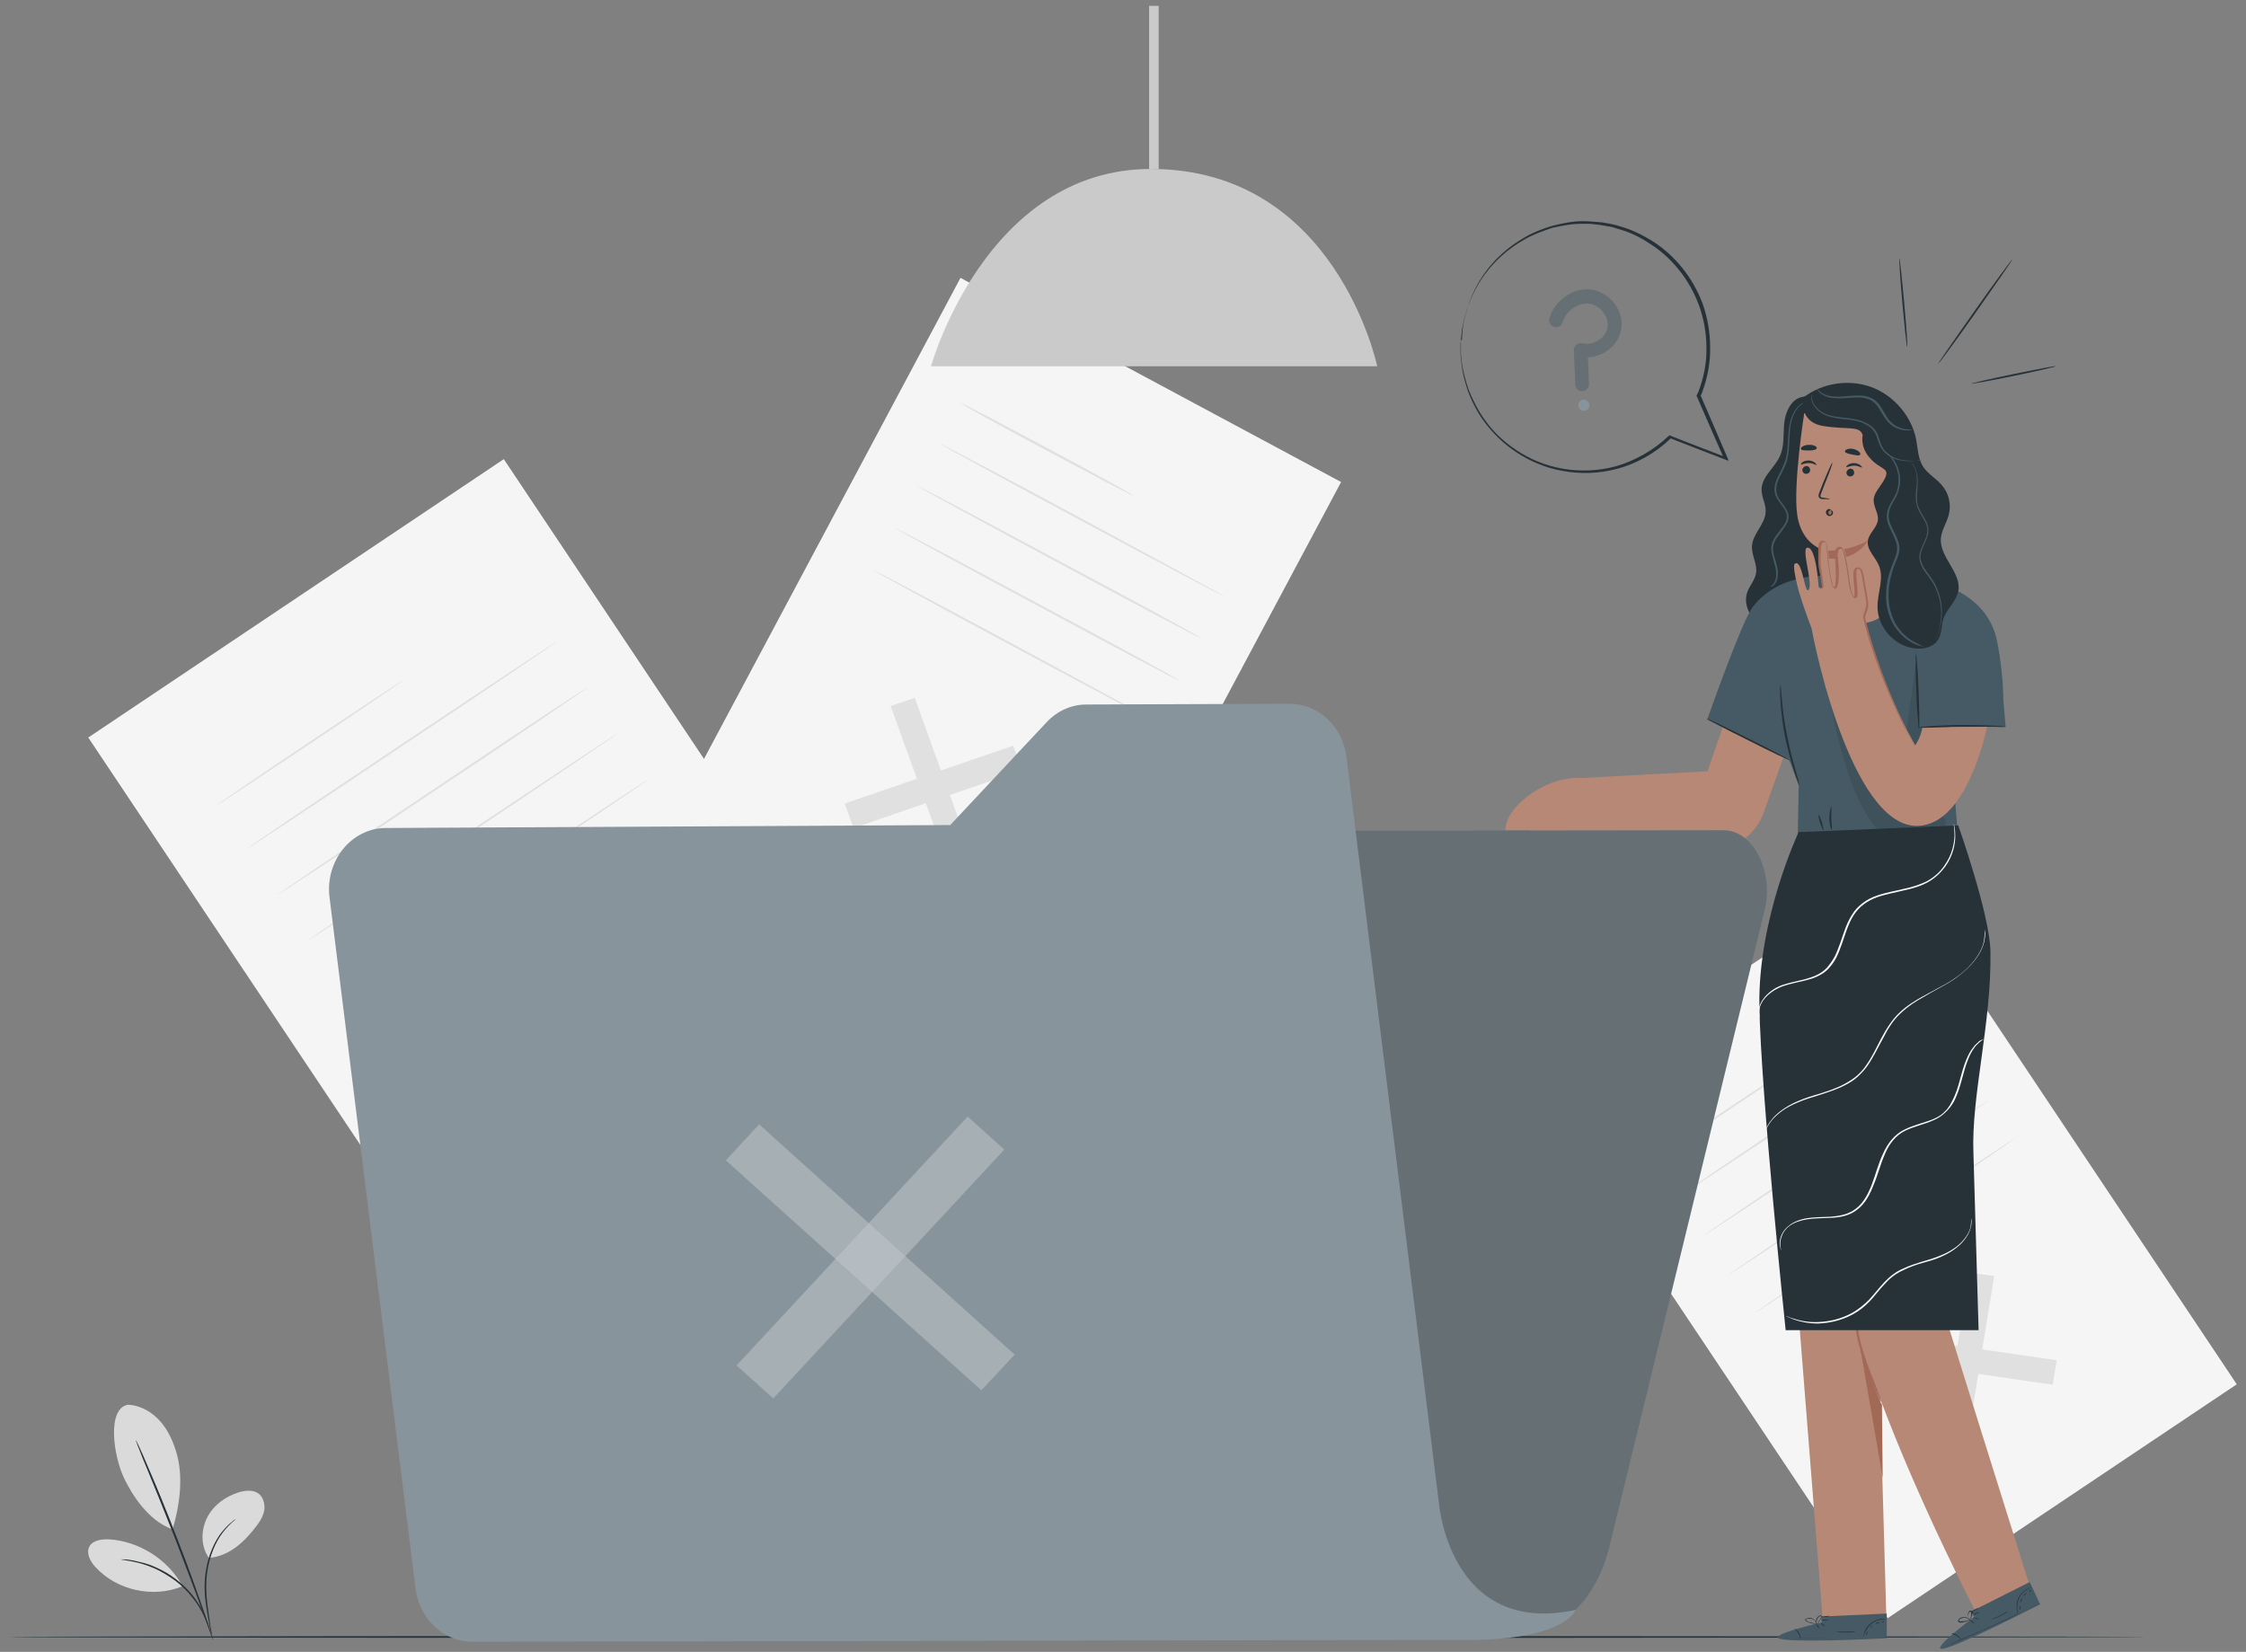 <svg width="121" height="89" viewBox="0 0 121 89" fill="none" xmlns="http://www.w3.org/2000/svg">
<rect x="0" y="0" width="121" height="89" fill="#808080" stroke="none"/>
<path d="M27.141 24.738L4.755 39.737L26.806 72.757L49.193 57.758L27.141 24.738Z" fill="#F5F5F5"/>
<path d="M37.626 56.202L37.367 57.761L26.235 56.162L26.494 54.584L37.626 56.202Z" fill="#E0E0E0"/>
<path d="M32.02 50.567L33.616 50.807L31.841 61.778L30.245 61.558L32.02 50.567Z" fill="#E0E0E0"/>
<path d="M21.766 36.619C21.786 36.639 19.532 38.178 16.759 40.036C13.966 41.895 11.711 43.393 11.691 43.373C11.671 43.353 13.926 41.815 16.699 39.956C19.492 38.098 21.746 36.599 21.766 36.619Z" fill="#E0E0E0"/>
<path d="M30.006 34.561C30.026 34.581 26.295 37.119 21.666 40.196C17.058 43.294 13.287 45.772 13.267 45.752C13.248 45.731 16.978 43.194 21.607 40.116C26.235 37.019 29.986 34.541 30.006 34.561Z" fill="#E0E0E0"/>
<path d="M31.661 37.039C31.681 37.059 27.951 39.597 23.322 42.674C18.714 45.771 14.943 48.249 14.923 48.229C14.903 48.209 18.634 45.671 23.262 42.594C27.871 39.497 31.642 36.999 31.661 37.039Z" fill="#E0E0E0"/>
<path d="M33.297 39.497C33.317 39.517 29.587 42.054 24.958 45.132C20.35 48.229 16.579 50.707 16.559 50.687C16.539 50.667 20.27 48.129 24.898 45.052C29.527 41.975 33.277 39.477 33.297 39.497Z" fill="#E0E0E0"/>
<path d="M34.953 41.975C34.973 41.995 31.242 44.532 26.614 47.61C22.006 50.707 18.235 53.185 18.215 53.165C18.195 53.145 21.926 50.607 26.554 47.53C31.183 44.433 34.933 41.955 34.953 41.975Z" fill="#E0E0E0"/>
<path d="M101.99 46.863L83.185 59.462L101.698 87.183L120.503 74.584L101.99 46.863Z" fill="#F5F5F5"/>
<path d="M110.804 73.288L110.585 74.607L101.248 73.248L101.448 71.929L110.804 73.288Z" fill="#E0E0E0"/>
<path d="M106.096 68.572L107.433 68.752L105.936 77.984L104.6 77.784L106.096 68.572Z" fill="#E0E0E0"/>
<path d="M97.478 56.842C97.497 56.862 95.602 58.161 93.268 59.719C90.934 61.278 89.019 62.537 88.999 62.517C88.979 62.497 90.874 61.198 93.208 59.64C95.562 58.081 97.457 56.822 97.478 56.842Z" fill="#E0E0E0"/>
<path d="M104.4 55.103C104.42 55.123 101.288 57.262 97.418 59.859C93.547 62.457 90.375 64.535 90.375 64.515C90.355 64.495 93.487 62.357 97.378 59.759C101.228 57.182 104.38 55.083 104.4 55.103Z" fill="#E0E0E0"/>
<path d="M105.777 57.182C105.797 57.202 102.664 59.34 98.794 61.938C94.924 64.535 91.752 66.614 91.752 66.594C91.732 66.574 94.864 64.436 98.754 61.838C102.605 59.26 105.757 57.162 105.777 57.182Z" fill="#E0E0E0"/>
<path d="M107.173 59.26C107.193 59.28 104.061 61.418 100.191 64.016C96.32 66.614 93.148 68.692 93.148 68.672C93.128 68.652 96.26 66.514 100.151 63.916C104.001 61.318 107.153 59.24 107.173 59.26Z" fill="#E0E0E0"/>
<path d="M108.55 61.338C108.57 61.358 105.437 63.496 101.567 66.094C97.697 68.692 94.525 70.77 94.525 70.75C94.505 70.73 97.637 68.592 101.527 65.994C105.378 63.397 108.53 61.318 108.55 61.338Z" fill="#E0E0E0"/>
<path d="M72.25 25.971L51.745 14.971L35.608 45.236L56.114 56.236L72.25 25.971Z" fill="#F5F5F5"/>
<path d="M52.589 46.751L51.293 47.191L47.981 38.038L49.278 37.599L52.589 46.751Z" fill="#E0E0E0"/>
<path d="M54.584 40.177L55.063 41.496L45.986 44.613L45.507 43.294L54.584 40.177Z" fill="#E0E0E0"/>
<path d="M61.028 26.688C61.008 26.728 58.934 25.629 56.38 24.27C53.826 22.912 51.772 21.773 51.791 21.733C51.811 21.692 53.886 22.792 56.44 24.15C58.993 25.529 61.048 26.648 61.028 26.688Z" fill="#E0E0E0"/>
<path d="M65.956 32.123C65.936 32.163 62.505 30.345 58.275 28.067C54.046 25.809 50.634 23.93 50.634 23.911C50.654 23.871 54.086 25.689 58.315 27.967C62.544 30.245 65.956 32.103 65.956 32.123Z" fill="#E0E0E0"/>
<path d="M64.739 34.402C64.719 34.441 61.288 32.623 57.058 30.345C52.829 28.087 49.417 26.209 49.417 26.189C49.437 26.149 52.869 27.967 57.098 30.245C61.347 32.503 64.759 34.362 64.739 34.402Z" fill="#E0E0E0"/>
<path d="M63.522 36.66C63.502 36.7 60.071 34.881 55.841 32.603C51.612 30.345 48.2 28.467 48.2 28.447C48.22 28.407 51.652 30.225 55.881 32.503C60.13 34.761 63.542 36.62 63.522 36.66Z" fill="#E0E0E0"/>
<path d="M62.325 38.918C62.305 38.958 58.873 37.139 54.644 34.861C50.415 32.603 47.003 30.725 47.003 30.705C47.023 30.665 50.455 32.483 54.684 34.761C58.913 37.039 62.345 38.898 62.325 38.918Z" fill="#E0E0E0"/>
<path opacity="0.2" d="M62.425 0.311H61.906V9.103H62.425V0.311Z" fill="black"/>
<path d="M50.156 19.734H74.196C74.196 19.734 71.981 9.103 62.006 9.103C53.108 9.103 50.156 19.734 50.156 19.734Z" fill="#CACACA"/>
<path d="M62.425 0.311H61.906V9.103H62.425V0.311Z" fill="#CACACA"/>
<path d="M115.672 88.195C115.672 88.215 89.876 88.255 58.076 88.255C26.275 88.255 0.5 88.235 0.5 88.195C0.5 88.175 26.275 88.135 58.096 88.135C89.896 88.155 115.672 88.175 115.672 88.195Z" fill="#263238"/>
<path d="M6.884 75.686C7.562 75.706 8.201 76.085 8.64 76.585C9.078 77.085 9.358 77.724 9.537 78.383C9.876 79.642 9.677 81.141 9.298 82.4C7.941 81.92 7.083 80.462 6.704 79.682C6.106 78.463 5.747 75.906 6.884 75.686Z" fill="#DADADA"/>
<path d="M11.253 83.939C10.814 83.319 10.814 82.46 11.153 81.78C11.492 81.101 12.151 80.621 12.869 80.402C13.208 80.302 13.587 80.262 13.886 80.442C14.166 80.621 14.266 80.981 14.246 81.301C14.206 81.621 14.046 81.92 13.847 82.18C13.168 83.079 12.37 83.839 11.253 83.939Z" fill="#DADADA"/>
<path d="M11.413 88.155C11.413 88.155 11.393 88.055 11.353 87.895C11.313 87.716 11.273 87.476 11.213 87.176C11.113 86.576 10.934 85.717 11.073 84.758C11.193 83.819 11.572 83 11.971 82.52C12.171 82.28 12.35 82.1 12.49 82C12.55 81.941 12.61 81.9 12.65 81.88C12.69 81.861 12.71 81.841 12.71 81.841C12.729 81.861 12.39 82.06 12.011 82.56C11.632 83.04 11.273 83.839 11.153 84.778C11.034 85.717 11.193 86.556 11.273 87.176C11.313 87.476 11.353 87.736 11.393 87.895C11.413 88.055 11.413 88.155 11.413 88.155Z" fill="#263238"/>
<path d="M7.323 77.604C7.323 77.604 7.343 77.644 7.383 77.704C7.423 77.784 7.462 77.884 7.522 78.004C7.642 78.263 7.822 78.663 8.021 79.143C8.44 80.102 8.979 81.421 9.557 82.919C10.136 84.398 10.614 85.757 10.954 86.736C11.133 87.236 11.253 87.635 11.353 87.915C11.393 88.055 11.432 88.155 11.452 88.235C11.472 88.315 11.492 88.355 11.472 88.355C11.472 88.355 11.452 88.315 11.432 88.255C11.393 88.175 11.373 88.075 11.313 87.935C11.213 87.655 11.073 87.256 10.894 86.776C10.535 85.797 10.036 84.458 9.457 82.959C8.879 81.481 8.34 80.142 7.941 79.183C7.742 78.703 7.582 78.323 7.482 78.044C7.423 77.924 7.383 77.804 7.363 77.724C7.323 77.644 7.303 77.604 7.323 77.604Z" fill="#263238"/>
<path d="M9.777 85.357C8.979 83.978 7.462 83.039 5.886 82.939C5.487 82.919 4.989 82.979 4.809 83.339C4.63 83.699 4.869 84.138 5.148 84.438C6.285 85.677 8.221 86.117 9.797 85.477" fill="#DADADA"/>
<path d="M6.505 84.019C6.505 84.019 6.605 84.019 6.764 84.019C6.844 84.019 6.944 84.039 7.064 84.059C7.183 84.079 7.303 84.099 7.443 84.139C7.582 84.179 7.742 84.199 7.902 84.259C8.061 84.299 8.241 84.379 8.42 84.458C8.779 84.618 9.138 84.818 9.498 85.098C9.857 85.378 10.156 85.677 10.395 85.977C10.515 86.137 10.615 86.277 10.714 86.437C10.814 86.577 10.874 86.716 10.954 86.856C11.034 86.976 11.074 87.116 11.114 87.216C11.153 87.316 11.193 87.416 11.213 87.496C11.253 87.656 11.293 87.736 11.273 87.736C11.253 87.736 11.153 87.396 10.894 86.876C10.814 86.756 10.754 86.617 10.655 86.477C10.575 86.337 10.455 86.197 10.335 86.037C10.096 85.737 9.797 85.438 9.458 85.178C9.099 84.918 8.739 84.698 8.4 84.538C8.221 84.458 8.061 84.398 7.902 84.338C7.742 84.279 7.582 84.239 7.443 84.199C6.864 84.059 6.505 84.039 6.505 84.019Z" fill="#263238"/>
<path d="M97.058 21.392C96.48 21.532 96.18 22.212 96.121 22.811C96.061 23.411 96.14 24.05 95.881 24.59C95.602 25.209 94.924 25.669 94.903 26.348C94.884 26.768 95.143 27.147 95.123 27.567C95.103 28.247 94.405 28.766 94.385 29.445C94.365 29.925 94.684 30.405 94.604 30.884C94.544 31.264 94.245 31.564 94.126 31.923C93.886 32.643 94.365 33.422 95.003 33.842C95.722 34.301 96.639 34.401 97.437 34.141C98.235 33.882 98.913 33.262 99.233 32.483C99.592 31.623 99.512 30.644 99.432 29.725C99.193 26.828 99.013 23.93 98.894 21.013" fill="#263238"/>
<path d="M95.362 31.625C95.342 31.605 95.522 31.564 95.622 31.305C95.682 31.185 95.701 31.005 95.682 30.825C95.682 30.625 95.602 30.425 95.542 30.186C95.482 29.946 95.382 29.666 95.442 29.366C95.502 29.047 95.722 28.807 95.921 28.547C96.021 28.427 96.121 28.287 96.2 28.128C96.26 27.988 96.28 27.808 96.24 27.648C96.14 27.328 95.821 27.088 95.662 26.709C95.582 26.529 95.582 26.309 95.622 26.129C95.662 25.949 95.741 25.77 95.821 25.61C95.981 25.29 96.14 24.99 96.22 24.671C96.36 24.031 96.3 23.431 96.4 22.932C96.48 22.432 96.699 22.053 96.898 21.873C96.998 21.773 97.098 21.713 97.158 21.693C97.218 21.673 97.258 21.653 97.258 21.653C97.258 21.673 97.118 21.713 96.918 21.913C96.719 22.113 96.539 22.472 96.46 22.952C96.42 23.192 96.42 23.471 96.4 23.751C96.38 24.051 96.38 24.371 96.3 24.691C96.24 25.03 96.061 25.33 95.901 25.65C95.741 25.969 95.622 26.329 95.741 26.669C95.861 27.009 96.18 27.248 96.32 27.628C96.38 27.808 96.36 28.008 96.28 28.168C96.2 28.327 96.1 28.467 96.001 28.607C95.801 28.867 95.582 29.107 95.542 29.386C95.482 29.666 95.562 29.926 95.642 30.166C95.701 30.405 95.781 30.625 95.781 30.825C95.781 31.025 95.761 31.205 95.701 31.325C95.642 31.465 95.562 31.544 95.502 31.584C95.402 31.605 95.362 31.625 95.362 31.625Z" fill="#455A64"/>
<path d="M93.786 36.36L91.991 41.555L84.49 41.955L83.233 44.753L91.073 45.552C92.629 46.191 94.425 45.412 95.003 43.813L97.098 37.959L93.786 36.36Z" fill="#B78876"/>
<path d="M109.327 85.378C109.327 85.378 103.821 67.873 103.701 67.293C103.602 66.774 105.696 54.184 105.956 50.927L98.514 51.207C98.514 51.207 98.514 51.227 98.514 51.267L95.362 51.447L98.195 87.236H101.627L101.287 75.346C103.402 81.021 106.415 86.796 106.415 86.796L109.327 85.378Z" fill="#B78876"/>
<path d="M101.427 79.623C101.427 79.523 101.387 75.646 101.387 75.646C101.347 75.886 100.071 72.289 100.11 72.069C100.11 71.949 101.427 79.623 101.427 79.623Z" fill="#A36957"/>
<path d="M99.951 70.35C99.951 70.35 99.931 70.43 99.931 70.57C99.931 70.71 99.931 70.91 99.931 71.17C99.931 71.29 99.951 71.429 99.971 71.569C99.991 71.709 100.011 71.869 100.051 72.029C100.111 72.349 100.21 72.708 100.33 73.068C100.569 73.787 100.849 74.427 101.048 74.886C101.148 75.086 101.228 75.286 101.288 75.426C101.347 75.546 101.387 75.626 101.387 75.626C101.387 75.626 101.367 75.546 101.328 75.426C101.288 75.286 101.208 75.106 101.128 74.867C100.948 74.407 100.689 73.767 100.45 73.048C100.33 72.688 100.23 72.349 100.17 72.029C100.131 71.869 100.111 71.709 100.091 71.569C100.071 71.429 100.051 71.29 100.051 71.17C100.031 70.93 100.011 70.73 100.011 70.59C99.971 70.43 99.971 70.35 99.951 70.35Z" fill="#A36957"/>
<path d="M98.135 87.416V87.096L101.646 86.936V88.255L101.427 88.275C100.469 88.335 96.539 88.495 95.881 88.295C95.183 88.095 98.135 87.416 98.135 87.416Z" fill="#455A64"/>
<path d="M101.706 88.195C101.706 88.195 101.686 88.195 101.646 88.195C101.587 88.195 101.547 88.195 101.467 88.215C101.287 88.215 101.088 88.235 100.828 88.235C100.29 88.255 99.552 88.275 98.734 88.275C97.916 88.275 97.178 88.275 96.639 88.255C96.38 88.255 96.18 88.235 96.001 88.235C95.941 88.235 95.881 88.235 95.821 88.235C95.781 88.235 95.761 88.235 95.761 88.235C95.761 88.235 95.781 88.235 95.821 88.235C95.881 88.235 95.921 88.235 96.001 88.235C96.18 88.235 96.38 88.235 96.639 88.255C97.178 88.255 97.916 88.275 98.734 88.275C99.552 88.275 100.29 88.255 100.828 88.235C101.088 88.235 101.287 88.215 101.467 88.215C101.527 88.215 101.587 88.215 101.646 88.215C101.666 88.195 101.706 88.195 101.706 88.195Z" fill="#263238"/>
<path d="M96.999 88.297C96.979 88.297 96.979 88.137 96.879 87.997C96.779 87.837 96.659 87.757 96.659 87.757C96.659 87.737 96.819 87.817 96.919 87.977C97.019 88.137 97.019 88.317 96.999 88.297Z" fill="#263238"/>
<path d="M98.036 87.776C98.036 87.776 97.976 87.716 97.916 87.636C97.856 87.556 97.836 87.476 97.836 87.476C97.836 87.476 97.896 87.536 97.956 87.616C97.996 87.696 98.036 87.776 98.036 87.776Z" fill="#263238"/>
<path d="M98.316 87.637C98.316 87.637 98.255 87.617 98.195 87.557C98.135 87.497 98.096 87.457 98.096 87.436C98.096 87.436 98.156 87.457 98.216 87.517C98.276 87.577 98.316 87.617 98.316 87.637Z" fill="#263238"/>
<path d="M98.495 87.296C98.495 87.316 98.415 87.316 98.315 87.316C98.215 87.316 98.135 87.316 98.135 87.296C98.135 87.276 98.215 87.276 98.315 87.276C98.395 87.276 98.495 87.276 98.495 87.296Z" fill="#263238"/>
<path d="M98.554 87.056C98.554 87.076 98.474 87.116 98.355 87.116C98.235 87.116 98.135 87.096 98.135 87.096C98.135 87.076 98.235 87.096 98.335 87.076C98.454 87.076 98.534 87.056 98.554 87.056Z" fill="#263238"/>
<path d="M97.915 87.476C97.915 87.476 97.836 87.496 97.696 87.476C97.636 87.476 97.537 87.456 97.457 87.416C97.417 87.396 97.377 87.396 97.317 87.356C97.297 87.336 97.277 87.316 97.257 87.296C97.257 87.256 97.257 87.216 97.297 87.216C97.517 87.096 97.716 87.216 97.796 87.336C97.836 87.396 97.856 87.456 97.876 87.476C97.876 87.516 97.876 87.536 97.876 87.536C97.876 87.536 97.856 87.456 97.776 87.336C97.736 87.276 97.676 87.236 97.576 87.216C97.497 87.196 97.377 87.196 97.317 87.236C97.277 87.256 97.297 87.296 97.337 87.336C97.377 87.356 97.417 87.376 97.457 87.396C97.537 87.416 97.616 87.436 97.696 87.456C97.816 87.476 97.915 87.456 97.915 87.476Z" fill="#263238"/>
<path d="M97.856 87.477C97.856 87.477 97.816 87.417 97.836 87.317C97.836 87.276 97.856 87.216 97.896 87.156C97.936 87.116 97.996 87.036 98.076 87.036C98.136 87.036 98.156 87.096 98.136 87.136C98.136 87.177 98.116 87.216 98.096 87.237C98.056 87.296 98.016 87.337 97.996 87.377C97.916 87.457 97.876 87.477 97.856 87.477C97.876 87.477 97.916 87.437 97.976 87.357C98.016 87.317 98.036 87.276 98.076 87.216C98.116 87.177 98.136 87.076 98.076 87.076C98.016 87.076 97.956 87.136 97.936 87.177C97.896 87.216 97.876 87.276 97.876 87.317C97.836 87.417 97.856 87.477 97.856 87.477Z" fill="#263238"/>
<path d="M101.626 87.236C101.626 87.236 101.527 87.236 101.367 87.256C101.207 87.276 100.988 87.336 100.808 87.496C100.629 87.656 100.509 87.856 100.449 87.996C100.39 88.156 100.39 88.255 100.39 88.235C100.39 88.235 100.39 88.216 100.39 88.156C100.39 88.115 100.409 88.036 100.429 87.976C100.469 87.816 100.589 87.616 100.789 87.456C100.988 87.296 101.207 87.236 101.367 87.216C101.447 87.216 101.507 87.216 101.567 87.216C101.606 87.216 101.626 87.236 101.626 87.236Z" fill="#263238"/>
<path d="M99.951 87.915C99.951 87.935 99.731 87.955 99.432 87.955C99.153 87.955 98.913 87.915 98.913 87.915C98.913 87.895 99.132 87.915 99.432 87.915C99.711 87.915 99.951 87.895 99.951 87.915Z" fill="#263238"/>
<path d="M100.629 87.895C100.629 87.895 100.609 87.935 100.589 87.995C100.569 88.055 100.549 88.095 100.549 88.095C100.529 88.095 100.529 88.035 100.549 87.975C100.569 87.935 100.609 87.895 100.629 87.895Z" fill="#263238"/>
<path d="M100.889 87.576C100.889 87.576 100.869 87.616 100.829 87.656C100.789 87.697 100.749 87.716 100.749 87.716C100.749 87.716 100.769 87.677 100.809 87.636C100.849 87.596 100.869 87.576 100.889 87.576Z" fill="#263238"/>
<path d="M101.248 87.436C101.248 87.456 101.208 87.456 101.148 87.456C101.088 87.476 101.068 87.496 101.048 87.496C101.048 87.496 101.068 87.436 101.128 87.416C101.208 87.396 101.248 87.416 101.248 87.436Z" fill="#263238"/>
<path d="M101.507 87.356C101.507 87.376 101.487 87.376 101.467 87.396C101.447 87.416 101.407 87.416 101.407 87.396C101.407 87.376 101.427 87.376 101.447 87.356C101.487 87.356 101.507 87.356 101.507 87.356Z" fill="#263238"/>
<path d="M106.356 87.116L106.216 86.816L109.348 85.237L109.907 86.436L109.707 86.536C108.85 86.976 105.338 88.754 104.66 88.834C103.922 88.934 106.356 87.116 106.356 87.116Z" fill="#455A64"/>
<path d="M109.906 86.356C109.906 86.356 109.886 86.376 109.846 86.396C109.806 86.416 109.747 86.456 109.687 86.476C109.527 86.556 109.348 86.656 109.128 86.756C108.649 86.996 107.991 87.316 107.233 87.655C106.495 87.995 105.816 88.295 105.318 88.495C105.078 88.594 104.899 88.674 104.739 88.734C104.679 88.754 104.619 88.774 104.58 88.794C104.54 88.814 104.52 88.814 104.52 88.814C104.52 88.814 104.54 88.794 104.58 88.794C104.619 88.774 104.679 88.754 104.739 88.734C104.899 88.674 105.098 88.575 105.318 88.475C105.816 88.255 106.495 87.975 107.233 87.635C107.971 87.296 108.649 86.976 109.128 86.756C109.348 86.656 109.547 86.556 109.707 86.476C109.767 86.456 109.806 86.416 109.866 86.396C109.886 86.356 109.906 86.356 109.906 86.356Z" fill="#263238"/>
<path d="M105.677 88.376C105.657 88.376 105.597 88.255 105.437 88.155C105.298 88.055 105.138 88.035 105.138 88.015C105.138 87.995 105.298 87.995 105.457 88.115C105.617 88.235 105.677 88.376 105.677 88.376Z" fill="#263238"/>
<path d="M106.396 87.476C106.396 87.476 106.316 87.456 106.236 87.396C106.156 87.336 106.096 87.296 106.096 87.276C106.096 87.276 106.176 87.296 106.256 87.356C106.336 87.416 106.396 87.476 106.396 87.476Z" fill="#263238"/>
<path d="M106.595 87.236C106.595 87.256 106.535 87.236 106.455 87.216C106.375 87.196 106.315 87.156 106.315 87.156C106.315 87.136 106.375 87.156 106.455 87.176C106.535 87.196 106.595 87.216 106.595 87.236Z" fill="#263238"/>
<path d="M106.616 86.856C106.616 86.876 106.556 86.916 106.455 86.956C106.355 86.996 106.295 87.016 106.275 87.016C106.275 86.996 106.335 86.956 106.435 86.916C106.536 86.876 106.616 86.836 106.616 86.856Z" fill="#263238"/>
<path d="M106.576 86.617C106.576 86.617 106.516 86.697 106.416 86.757C106.316 86.817 106.216 86.837 106.216 86.817C106.216 86.797 106.296 86.776 106.396 86.716C106.496 86.656 106.576 86.617 106.576 86.617Z" fill="#263238"/>
<path d="M106.156 87.256C106.156 87.256 106.076 87.296 105.956 87.356C105.896 87.376 105.817 87.396 105.717 87.416C105.677 87.416 105.617 87.436 105.577 87.416C105.557 87.416 105.517 87.396 105.497 87.376C105.477 87.356 105.477 87.316 105.497 87.276C105.637 87.076 105.896 87.116 106.016 87.176C106.076 87.216 106.116 87.256 106.136 87.276C106.156 87.316 106.176 87.336 106.176 87.336C106.176 87.336 106.116 87.256 105.996 87.196C105.936 87.176 105.856 87.156 105.777 87.156C105.697 87.176 105.597 87.216 105.537 87.276C105.517 87.316 105.537 87.356 105.597 87.356C105.637 87.356 105.697 87.356 105.737 87.356C105.817 87.356 105.896 87.336 105.976 87.316C106.076 87.276 106.156 87.236 106.156 87.256Z" fill="#263238"/>
<path d="M106.116 87.276C106.116 87.276 106.056 87.236 106.036 87.136C106.016 87.096 106.016 87.036 106.016 86.956C106.036 86.896 106.056 86.816 106.136 86.776C106.196 86.756 106.296 86.856 106.316 86.896C106.336 86.936 106.256 86.916 106.256 86.936C106.256 86.996 106.236 87.056 106.216 87.096C106.176 87.236 106.136 87.276 106.116 87.276C106.116 87.256 106.156 87.216 106.176 87.116C106.196 87.076 106.196 87.016 106.196 86.956C106.196 86.896 106.196 86.816 106.136 86.836C106.076 86.856 106.056 86.936 106.036 86.976C106.016 87.036 106.036 87.096 106.036 87.136C106.076 87.236 106.116 87.276 106.116 87.276Z" fill="#263238"/>
<path d="M109.447 85.518C109.447 85.518 109.348 85.558 109.208 85.638C109.068 85.717 108.909 85.857 108.789 86.077C108.689 86.297 108.669 86.517 108.669 86.677C108.689 86.836 108.729 86.936 108.709 86.936C108.709 86.936 108.689 86.916 108.689 86.876C108.669 86.836 108.649 86.776 108.649 86.697C108.629 86.537 108.649 86.297 108.749 86.077C108.869 85.857 109.048 85.697 109.188 85.618C109.268 85.578 109.328 85.558 109.367 85.538C109.427 85.518 109.447 85.518 109.447 85.518Z" fill="#263238"/>
<path d="M108.19 86.816C108.19 86.816 108.011 86.957 107.751 87.076C107.492 87.197 107.273 87.257 107.273 87.257C107.273 87.237 107.492 87.157 107.732 87.056C107.991 86.916 108.19 86.796 108.19 86.816Z" fill="#263238"/>
<path d="M108.829 86.536C108.849 86.536 108.829 86.596 108.829 86.636C108.829 86.697 108.829 86.737 108.829 86.737C108.809 86.737 108.789 86.697 108.789 86.636C108.789 86.576 108.809 86.516 108.829 86.536Z" fill="#263238"/>
<path d="M108.929 86.137C108.949 86.137 108.929 86.177 108.909 86.237C108.889 86.277 108.869 86.317 108.849 86.317C108.829 86.317 108.849 86.277 108.869 86.217C108.889 86.157 108.909 86.117 108.929 86.137Z" fill="#263238"/>
<path d="M109.188 85.838C109.188 85.858 109.148 85.878 109.108 85.898C109.068 85.938 109.048 85.978 109.028 85.978C109.008 85.978 109.028 85.918 109.068 85.878C109.148 85.838 109.188 85.838 109.188 85.838Z" fill="#263238"/>
<path d="M109.408 85.678C109.408 85.678 109.408 85.718 109.388 85.738C109.368 85.758 109.348 85.778 109.328 85.758C109.328 85.758 109.328 85.718 109.348 85.698C109.368 85.678 109.408 85.658 109.408 85.678Z" fill="#263238"/>
<path d="M105.478 44.992L104.9 37.858L107.892 37.918C107.892 37.918 108.032 36.859 107.593 34.561C107.314 33.142 106.376 32.283 105.319 31.764V31.744L105.219 31.724C103.882 31.104 102.466 31.004 102.466 31.004L98.795 31.044C98.795 31.044 95.982 30.685 94.426 32.703C93.827 33.482 91.972 38.778 91.972 38.778L96.381 40.916L95.962 37.978C95.962 37.978 96.042 40.097 96.321 40.776C96.481 41.156 96.9 42.315 96.9 42.315L96.84 45.832L105.478 44.992Z" fill="#455A64"/>
<path d="M103.462 36.839L102.903 39.157H108.051L107.711 35.261L103.462 36.839Z" fill="#455A64"/>
<path d="M108.051 39.158C108.051 39.138 107.792 39.118 107.373 39.098C106.954 39.078 106.375 39.058 105.717 39.058C105.078 39.058 104.48 39.098 104.061 39.118C103.642 39.158 103.383 39.178 103.383 39.198C103.383 39.218 103.642 39.198 104.061 39.198C104.48 39.178 105.058 39.178 105.717 39.158C106.355 39.158 106.934 39.158 107.373 39.158C107.792 39.178 108.051 39.178 108.051 39.158Z" fill="#263238"/>
<path d="M103.223 35.241C103.203 35.241 103.203 35.461 103.203 35.84C103.203 36.2 103.223 36.719 103.243 37.259C103.263 37.819 103.283 38.318 103.323 38.678C103.343 39.037 103.363 39.277 103.383 39.277C103.403 39.277 103.403 39.057 103.403 38.678C103.403 38.318 103.383 37.798 103.363 37.259C103.343 36.7 103.323 36.2 103.283 35.84C103.263 35.461 103.243 35.241 103.223 35.241Z" fill="#263238"/>
<g opacity="0.3">
<path opacity="0.3" d="M98.534 37.259C98.534 37.259 99.672 45.772 102.904 45.532C102.904 45.532 104.36 45.512 104.819 44.553V44.173L98.534 37.259Z" fill="black"/>
</g>
<g opacity="0.3">
<path opacity="0.3" d="M103.223 35.74L102.624 39.897L103.023 40.636L103.662 39.197H103.382L103.223 35.74Z" fill="black"/>
</g>
<path d="M96.939 42.315C96.939 42.315 96.899 42.255 96.859 42.115C96.799 41.975 96.739 41.795 96.659 41.555C96.5 41.076 96.32 40.416 96.16 39.677C96.021 38.938 95.941 38.238 95.921 37.739C95.901 37.499 95.901 37.279 95.901 37.139C95.901 36.999 95.901 36.919 95.921 36.919C95.941 36.919 95.941 37.219 96.001 37.718C96.041 38.218 96.121 38.898 96.28 39.637C96.42 40.376 96.599 41.036 96.739 41.515C96.799 41.735 96.859 41.935 96.899 42.075C96.919 42.235 96.939 42.295 96.939 42.315Z" fill="#263238"/>
<path d="M98.236 44.753C98.216 44.753 98.136 44.573 98.056 44.333C97.976 44.093 97.956 43.893 97.976 43.893C97.996 43.893 98.076 44.073 98.156 44.313C98.216 44.553 98.256 44.753 98.236 44.753Z" fill="#263238"/>
<path d="M98.675 44.713C98.655 44.713 98.555 44.453 98.555 44.093C98.555 43.733 98.635 43.454 98.655 43.474C98.675 43.474 98.655 43.753 98.655 44.093C98.675 44.433 98.715 44.713 98.675 44.713Z" fill="#263238"/>
<path d="M96.5 40.996C96.48 41.016 95.462 40.536 94.205 39.897C92.949 39.277 91.951 38.738 91.951 38.718C91.971 38.698 92.989 39.178 94.245 39.817C95.502 40.436 96.5 40.976 96.5 40.996Z" fill="#263238"/>
<path d="M98.315 31.744C98.335 30.725 98.335 29.666 98.335 29.666C98.335 29.666 97.038 29.406 96.819 27.707C96.599 26.089 97.198 22.272 97.198 22.272C99.093 21.553 101.048 22.212 102.345 23.731L102.026 31.944C101.986 32.903 101.148 33.622 100.131 33.582C99.093 33.522 98.295 32.703 98.315 31.744Z" fill="#B78876"/>
<path d="M97.099 25.31C97.099 25.43 97.179 25.53 97.299 25.53C97.419 25.53 97.518 25.45 97.518 25.33C97.518 25.21 97.439 25.11 97.319 25.11C97.219 25.11 97.119 25.19 97.099 25.31Z" fill="#263238"/>
<path d="M97.019 25.03C97.039 25.05 97.219 24.95 97.438 24.95C97.678 24.95 97.837 25.07 97.857 25.05C97.877 25.03 97.837 24.99 97.777 24.93C97.698 24.87 97.578 24.81 97.438 24.81C97.299 24.81 97.159 24.85 97.099 24.91C97.039 24.95 97.019 25.01 97.019 25.03Z" fill="#263238"/>
<path d="M99.472 25.45C99.472 25.57 99.552 25.67 99.672 25.67C99.792 25.67 99.891 25.59 99.891 25.47C99.891 25.35 99.812 25.25 99.692 25.25C99.592 25.25 99.493 25.35 99.472 25.45Z" fill="#263238"/>
<path d="M99.472 25.17C99.492 25.19 99.672 25.09 99.891 25.09C100.131 25.09 100.29 25.21 100.31 25.19C100.33 25.17 100.29 25.13 100.23 25.07C100.151 25.01 100.031 24.95 99.891 24.95C99.752 24.95 99.612 24.99 99.552 25.05C99.472 25.11 99.452 25.15 99.472 25.17Z" fill="#263238"/>
<path d="M98.575 26.888C98.575 26.868 98.435 26.848 98.195 26.808C98.136 26.808 98.076 26.788 98.076 26.748C98.056 26.708 98.096 26.648 98.116 26.568C98.175 26.428 98.235 26.268 98.295 26.108C98.555 25.469 98.754 24.93 98.714 24.93C98.694 24.91 98.455 25.429 98.195 26.069C98.136 26.228 98.076 26.368 98.016 26.528C97.996 26.588 97.956 26.668 97.976 26.768C97.996 26.808 98.036 26.848 98.076 26.868C98.116 26.888 98.156 26.888 98.175 26.888C98.415 26.888 98.575 26.908 98.575 26.888Z" fill="#263238"/>
<path d="M98.335 29.666C98.335 29.666 99.472 29.765 100.629 29.126C100.629 29.126 100.051 30.285 98.355 30.085L98.335 29.666Z" fill="#A36957"/>
<path d="M100.211 24.491C100.171 24.57 99.991 24.53 99.792 24.491C99.592 24.45 99.413 24.41 99.393 24.33C99.373 24.25 99.572 24.13 99.852 24.19C100.111 24.25 100.27 24.43 100.211 24.491Z" fill="#263238"/>
<path d="M97.877 24.15C97.857 24.23 97.678 24.27 97.458 24.27C97.239 24.27 97.039 24.27 97.019 24.19C96.999 24.11 97.179 23.97 97.438 23.97C97.718 23.95 97.897 24.07 97.877 24.15Z" fill="#263238"/>
<path d="M98.575 27.447C98.535 27.427 98.475 27.468 98.455 27.508C98.435 27.567 98.435 27.628 98.495 27.668C98.535 27.708 98.615 27.708 98.655 27.668C98.695 27.628 98.715 27.547 98.695 27.508C98.675 27.447 98.595 27.427 98.535 27.447" fill="#A36957"/>
<path d="M98.634 27.467C98.654 27.467 98.594 27.407 98.495 27.427C98.455 27.447 98.395 27.488 98.375 27.547C98.355 27.608 98.375 27.708 98.455 27.768C98.535 27.828 98.614 27.808 98.674 27.768C98.734 27.728 98.754 27.648 98.754 27.608C98.734 27.508 98.654 27.488 98.654 27.508C98.654 27.527 98.674 27.547 98.674 27.628C98.674 27.668 98.654 27.688 98.634 27.708C98.614 27.728 98.555 27.728 98.535 27.708C98.515 27.688 98.495 27.648 98.495 27.608C98.495 27.567 98.515 27.547 98.555 27.527C98.575 27.467 98.614 27.488 98.634 27.467Z" fill="#263238"/>
<path d="M101.568 25.729C101.369 26.189 100.87 26.568 100.95 27.068C100.99 27.387 101.209 27.707 101.169 28.027C101.109 28.447 100.69 28.726 100.631 29.126C100.551 29.625 101.05 30.025 101.229 30.485C101.508 31.164 101.149 31.944 101.149 32.663C101.129 33.802 102.107 34.861 103.224 34.941C103.683 34.981 104.202 34.841 104.421 34.441C104.621 34.122 104.581 33.702 104.7 33.342C104.88 32.803 105.379 32.423 105.498 31.864C105.698 30.864 104.481 30.025 104.561 29.006C104.601 28.566 104.86 28.187 104.98 27.767C105.139 27.208 105 26.588 104.621 26.148C104.321 25.789 103.882 25.549 103.623 25.169C103.324 24.73 103.324 24.17 103.224 23.651C102.965 22.392 102.007 21.293 100.81 20.853C99.593 20.413 98.177 20.633 97.159 21.413C97.159 21.413 96.86 22.731 98.217 22.951C99.573 23.171 100.192 22.911 100.351 23.451C100.351 23.451 100.192 24.09 100.75 24.69C101.289 25.309 101.808 25.189 101.568 25.729Z" fill="#263238"/>
<path d="M103.722 34.861C103.722 34.861 103.682 34.861 103.602 34.841C103.522 34.821 103.402 34.801 103.263 34.741C102.984 34.641 102.565 34.401 102.225 33.962C102.046 33.742 101.886 33.482 101.787 33.162C101.667 32.863 101.607 32.503 101.607 32.143C101.607 31.784 101.647 31.384 101.747 31.004C101.806 30.804 101.866 30.625 101.946 30.425C102.026 30.225 102.106 30.045 102.166 29.845C102.225 29.645 102.205 29.446 102.166 29.266C102.106 29.066 102.026 28.886 101.946 28.726C101.866 28.546 101.767 28.366 101.707 28.187C101.647 28.007 101.627 27.807 101.667 27.607C101.747 27.227 101.966 26.948 102.106 26.668C102.245 26.388 102.285 26.088 102.285 25.809C102.265 25.269 102.026 24.869 101.846 24.63C101.647 24.39 101.507 24.31 101.507 24.29C101.507 24.29 101.667 24.37 101.886 24.59C102.086 24.81 102.345 25.229 102.365 25.789C102.385 26.069 102.325 26.388 102.186 26.688C102.046 26.988 101.826 27.267 101.767 27.607C101.687 27.947 101.866 28.307 102.046 28.666C102.126 28.846 102.225 29.026 102.285 29.226C102.345 29.426 102.345 29.665 102.285 29.865C102.225 30.065 102.126 30.265 102.066 30.445C101.986 30.625 101.926 30.824 101.886 31.004C101.787 31.384 101.727 31.764 101.747 32.123C101.747 32.843 101.986 33.482 102.325 33.902C102.664 34.341 103.043 34.561 103.323 34.681C103.562 34.841 103.722 34.861 103.722 34.861Z" fill="#455A64"/>
<path d="M103.522 24.79C103.522 24.79 103.423 24.81 103.223 24.83C103.024 24.85 102.744 24.87 102.405 24.81C102.066 24.75 101.647 24.59 101.368 24.171C101.228 23.971 101.188 23.731 101.088 23.491C101.009 23.272 100.849 23.072 100.63 22.932C100.191 22.652 99.672 22.612 99.233 22.572C98.774 22.512 98.355 22.432 98.076 22.213C97.777 22.013 97.637 21.733 97.597 21.553C97.577 21.453 97.577 21.373 97.577 21.333C97.577 21.273 97.597 21.253 97.597 21.253C97.617 21.253 97.577 21.353 97.637 21.553C97.677 21.733 97.837 21.973 98.116 22.173C98.395 22.372 98.794 22.452 99.253 22.492C99.692 22.552 100.231 22.572 100.689 22.872C100.929 23.012 101.108 23.252 101.188 23.491C101.268 23.731 101.328 23.971 101.447 24.151C101.687 24.531 102.086 24.691 102.425 24.77C102.764 24.83 103.043 24.83 103.223 24.83C103.423 24.77 103.522 24.77 103.522 24.79Z" fill="#455A64"/>
<path d="M103.023 23.151C103.023 23.151 102.944 23.192 102.784 23.192C102.624 23.192 102.405 23.172 102.146 23.052C102.026 22.992 101.886 22.912 101.767 22.792C101.647 22.672 101.547 22.532 101.447 22.372C101.268 22.072 101.088 21.693 100.729 21.533C100.37 21.373 99.951 21.413 99.612 21.433C99.253 21.473 98.934 21.473 98.654 21.433C98.375 21.393 98.176 21.273 98.056 21.173C97.996 21.113 97.956 21.073 97.936 21.033C97.916 20.993 97.896 20.973 97.916 20.973C97.916 20.973 97.976 21.033 98.096 21.133C98.216 21.233 98.415 21.313 98.674 21.353C98.934 21.393 99.253 21.373 99.612 21.333C99.971 21.313 100.37 21.253 100.789 21.433C100.989 21.513 101.148 21.673 101.268 21.833C101.388 21.992 101.467 22.172 101.567 22.312C101.647 22.472 101.747 22.612 101.846 22.712C101.946 22.812 102.066 22.912 102.186 22.972C102.425 23.092 102.644 23.131 102.784 23.131C102.944 23.151 103.023 23.151 103.023 23.151Z" fill="#455A64"/>
<path d="M104.32 34.441C104.3 34.441 104.38 34.301 104.44 34.062C104.52 33.822 104.579 33.442 104.579 32.983C104.56 32.523 104.46 31.983 104.161 31.464C104.021 31.204 103.801 30.964 103.622 30.685C103.542 30.545 103.462 30.385 103.422 30.205C103.382 30.025 103.402 29.845 103.462 29.666C103.582 29.326 103.781 29.026 103.821 28.706C103.881 28.387 103.722 28.107 103.562 27.847C103.482 27.707 103.402 27.587 103.343 27.447C103.283 27.308 103.243 27.168 103.223 27.028C103.183 26.748 103.223 26.488 103.243 26.268C103.303 25.809 103.263 25.429 103.143 25.209C103.043 24.97 102.904 24.91 102.904 24.89C102.904 24.89 102.904 24.89 102.924 24.91C102.944 24.91 102.964 24.93 102.983 24.95C103.043 24.99 103.103 25.07 103.163 25.189C103.283 25.429 103.343 25.809 103.303 26.268C103.283 26.508 103.263 26.748 103.283 27.008C103.303 27.268 103.442 27.527 103.602 27.787C103.682 27.927 103.762 28.047 103.821 28.207C103.881 28.367 103.901 28.547 103.881 28.706C103.841 29.046 103.622 29.346 103.522 29.686C103.462 29.845 103.442 30.005 103.482 30.165C103.522 30.325 103.582 30.465 103.662 30.605C103.841 30.884 104.061 31.124 104.2 31.384C104.5 31.924 104.619 32.483 104.619 32.963C104.619 33.422 104.54 33.802 104.46 34.042C104.42 34.162 104.38 34.262 104.34 34.322C104.34 34.401 104.32 34.441 104.32 34.441Z" fill="#455A64"/>
<path d="M96.2 71.669C96.2 71.669 94.864 58.92 94.784 54.205C94.704 49.489 96.899 44.833 96.899 44.833L105.497 44.473C105.497 44.473 107.193 49.249 107.233 51.267C107.293 55.164 106.195 59.02 106.315 62.118L106.594 71.669" fill="#263238"/>
<path d="M106.874 55.983C106.874 55.983 106.834 56.023 106.734 56.083C106.714 56.103 106.674 56.123 106.654 56.143C106.634 56.163 106.594 56.203 106.574 56.223C106.515 56.283 106.435 56.343 106.375 56.443C106.096 56.782 105.896 57.382 105.697 58.141C105.597 58.521 105.477 58.94 105.258 59.36C105.198 59.46 105.138 59.56 105.058 59.66C105.018 59.7 104.978 59.76 104.938 59.8L104.799 59.94C104.619 60.119 104.4 60.259 104.16 60.359C103.682 60.579 103.143 60.679 102.644 60.919C102.145 61.158 101.766 61.638 101.547 62.178C101.308 62.717 101.168 63.297 100.948 63.816C100.749 64.336 100.49 64.855 100.051 65.175C99.632 65.515 99.093 65.595 98.634 65.615C98.175 65.635 97.737 65.635 97.358 65.695C96.978 65.754 96.639 65.874 96.4 66.054C96.16 66.234 96.021 66.474 95.961 66.694C95.901 66.894 95.901 67.073 95.921 67.193C95.941 67.313 95.981 67.353 95.961 67.353C95.961 67.353 95.921 67.293 95.901 67.193C95.861 67.073 95.861 66.894 95.921 66.694C95.981 66.474 96.121 66.234 96.38 66.034C96.619 65.834 96.978 65.695 97.358 65.635C97.757 65.575 98.175 65.575 98.634 65.555C99.093 65.515 99.592 65.435 99.991 65.115C100.39 64.815 100.649 64.316 100.849 63.796C101.048 63.277 101.188 62.697 101.447 62.158C101.687 61.598 102.086 61.099 102.604 60.859C103.123 60.599 103.662 60.499 104.14 60.299C104.38 60.199 104.599 60.079 104.759 59.9L104.879 59.78C104.919 59.74 104.958 59.68 104.978 59.64C105.058 59.56 105.098 59.44 105.158 59.34C105.377 58.94 105.497 58.521 105.597 58.141C105.796 57.382 106.016 56.762 106.315 56.422C106.375 56.323 106.455 56.263 106.515 56.203C106.554 56.183 106.574 56.143 106.594 56.123C106.614 56.103 106.654 56.083 106.674 56.063C106.834 56.003 106.874 55.983 106.874 55.983Z" fill="#FAFAFA"/>
<path d="M106.934 50.088C106.934 50.088 106.934 50.148 106.954 50.268C106.954 50.388 106.934 50.548 106.895 50.748C106.795 51.167 106.496 51.727 105.917 52.246C105.638 52.506 105.299 52.766 104.919 52.986C104.54 53.205 104.102 53.425 103.683 53.685C103.244 53.925 102.805 54.205 102.406 54.584C102.007 54.944 101.707 55.423 101.448 55.943C101.169 56.443 100.929 56.962 100.61 57.422C100.451 57.642 100.271 57.841 100.072 58.021C99.872 58.201 99.653 58.341 99.413 58.461C98.954 58.701 98.496 58.841 98.077 58.98C97.658 59.12 97.259 59.22 96.9 59.38C96.56 59.52 96.241 59.68 96.002 59.86C95.762 60.04 95.563 60.219 95.443 60.379C95.184 60.699 95.124 60.939 95.104 60.939C95.104 60.939 95.124 60.879 95.164 60.779C95.204 60.679 95.284 60.519 95.423 60.359C95.543 60.179 95.742 60 95.982 59.82C96.221 59.64 96.54 59.46 96.88 59.32C97.239 59.16 97.638 59.04 98.057 58.92C98.476 58.781 98.934 58.641 99.373 58.401C99.593 58.281 99.812 58.141 100.012 57.981C100.211 57.801 100.391 57.622 100.53 57.402C100.85 56.962 101.089 56.443 101.348 55.943C101.628 55.423 101.927 54.944 102.326 54.564C102.725 54.185 103.184 53.905 103.623 53.665C104.062 53.425 104.481 53.205 104.88 52.986C105.259 52.766 105.598 52.526 105.877 52.266C106.436 51.767 106.755 51.207 106.855 50.807C106.954 50.328 106.914 50.088 106.934 50.088Z" fill="#FAFAFA"/>
<path d="M94.824 54.864C94.824 54.864 94.824 54.844 94.804 54.824C94.804 54.804 94.784 54.764 94.764 54.704C94.744 54.604 94.724 54.424 94.784 54.224C94.903 53.825 95.342 53.305 96.041 53.065C96.4 52.946 96.799 52.865 97.218 52.766C97.637 52.646 98.076 52.506 98.415 52.146C98.574 51.966 98.714 51.767 98.834 51.547C98.953 51.327 99.033 51.087 99.133 50.827C99.312 50.328 99.452 49.788 99.771 49.289C100.071 48.789 100.569 48.449 101.068 48.27C101.567 48.09 102.086 48.01 102.564 47.89C103.043 47.79 103.482 47.65 103.861 47.45C104.24 47.23 104.539 46.951 104.739 46.651C105.178 46.051 105.278 45.432 105.298 45.032C105.298 44.613 105.238 44.393 105.258 44.393C105.258 44.393 105.337 44.613 105.337 45.032C105.337 45.452 105.238 46.071 104.799 46.691C104.579 46.991 104.28 47.29 103.901 47.51C103.522 47.73 103.063 47.87 102.584 47.97C102.105 48.09 101.607 48.17 101.108 48.349C100.609 48.529 100.15 48.849 99.851 49.329C99.552 49.808 99.412 50.348 99.233 50.847C99.133 51.107 99.053 51.347 98.933 51.587C98.814 51.826 98.654 52.026 98.495 52.206C98.135 52.566 97.677 52.726 97.258 52.826C96.839 52.925 96.44 53.005 96.081 53.125C95.382 53.365 94.943 53.845 94.824 54.224C94.764 54.424 94.764 54.584 94.784 54.684C94.804 54.824 94.824 54.864 94.824 54.864Z" fill="#FAFAFA"/>
<path d="M106.195 65.654C106.195 65.654 106.195 65.695 106.215 65.774C106.215 65.854 106.215 65.974 106.175 66.134C106.096 66.434 105.876 66.853 105.417 67.213C105.198 67.393 104.938 67.553 104.619 67.693C104.32 67.833 103.981 67.933 103.622 68.032C103.263 68.132 102.903 68.252 102.544 68.432C102.185 68.592 101.846 68.832 101.567 69.151C101.268 69.451 101.028 69.791 100.749 70.091C100.47 70.391 100.15 70.63 99.831 70.81C99.173 71.17 98.495 71.29 97.936 71.31C97.377 71.31 96.918 71.19 96.639 71.09C96.499 71.03 96.38 70.99 96.3 70.95C96.22 70.91 96.18 70.89 96.18 70.89C96.18 70.89 96.22 70.91 96.3 70.93C96.38 70.97 96.48 71.01 96.639 71.05C96.938 71.15 97.377 71.25 97.936 71.23C98.495 71.21 99.153 71.09 99.791 70.73C100.11 70.55 100.41 70.311 100.689 70.031C100.968 69.731 101.208 69.411 101.507 69.092C101.806 68.772 102.145 68.512 102.524 68.352C102.884 68.172 103.263 68.073 103.622 67.953C103.981 67.853 104.3 67.753 104.619 67.613C104.918 67.493 105.178 67.333 105.397 67.173C105.836 66.834 106.076 66.434 106.155 66.134C106.215 65.834 106.175 65.654 106.195 65.654Z" fill="#FAFAFA"/>
<path d="M105.218 39.178L103.562 39.217C103.462 39.777 103.183 40.157 103.183 40.157C101.786 37.739 100.709 34.502 100.449 33.203C100.489 33.063 100.529 32.923 100.589 32.763C100.649 32.583 100.589 32.224 100.569 32.024C100.529 31.744 100.449 31.344 100.41 31.164C100.33 30.605 100.25 30.525 100.05 30.585C99.791 30.665 100.15 32.123 99.951 32.163C99.831 32.184 99.691 31.684 99.651 31.264C99.612 30.845 99.432 29.586 99.292 29.506C99.093 29.386 98.913 29.586 98.973 29.985C99.033 30.405 99.093 31.624 98.873 31.644C98.654 31.664 98.474 29.566 98.474 29.566C98.474 29.566 98.514 29.106 98.255 29.126C97.796 29.146 98.155 31.344 98.195 31.564C98.215 31.704 97.996 31.744 97.976 31.584C97.956 31.424 97.836 29.486 97.377 29.506C97.018 29.526 97.656 31.324 97.457 31.744C97.257 32.163 97.118 30.325 96.779 30.345C96.659 30.345 96.559 30.385 96.799 31.424C96.918 31.984 97.277 33.023 97.597 33.862C98.135 36.74 100.469 45.992 104.16 44.293C106.215 43.354 107.053 39.157 107.053 39.157L105.218 39.178Z" fill="#B78876"/>
<path d="M98.115 31.724C98.115 31.724 98.135 31.724 98.155 31.724C98.175 31.724 98.235 31.684 98.235 31.604C98.235 31.484 98.215 31.304 98.175 31.064C98.155 30.825 98.076 30.545 98.076 30.205C98.076 30.045 98.076 29.865 98.096 29.666C98.096 29.566 98.096 29.466 98.115 29.386C98.135 29.286 98.195 29.186 98.255 29.206C98.335 29.206 98.375 29.266 98.395 29.346C98.415 29.426 98.435 29.526 98.415 29.606C98.455 30.125 98.514 30.685 98.634 31.264C98.654 31.344 98.674 31.404 98.694 31.484C98.714 31.524 98.714 31.564 98.734 31.604C98.754 31.624 98.754 31.644 98.774 31.664C98.794 31.684 98.814 31.704 98.854 31.724C98.933 31.724 98.953 31.664 98.973 31.624C98.993 31.584 98.993 31.544 99.013 31.504C99.033 31.424 99.033 31.344 99.053 31.264C99.073 30.945 99.073 30.605 99.033 30.265C99.033 30.085 98.973 29.925 99.013 29.765C99.033 29.686 99.053 29.606 99.113 29.586C99.133 29.566 99.173 29.566 99.193 29.566C99.213 29.566 99.233 29.586 99.233 29.586C99.253 29.606 99.253 29.586 99.253 29.606C99.312 29.745 99.352 29.925 99.392 30.105C99.432 30.285 99.452 30.465 99.492 30.645C99.512 30.825 99.552 31.004 99.572 31.204C99.592 31.384 99.612 31.584 99.671 31.764C99.692 31.864 99.731 31.944 99.771 32.044C99.791 32.084 99.811 32.143 99.851 32.183C99.871 32.203 99.911 32.243 99.971 32.223C100.031 32.203 100.051 32.163 100.051 32.143C100.09 32.023 100.071 31.924 100.071 31.824C100.071 31.724 100.051 31.624 100.051 31.524C100.031 31.364 100.011 31.184 100.011 31.024C100.011 30.945 100.011 30.864 100.011 30.785C100.011 30.745 100.031 30.705 100.031 30.685C100.031 30.665 100.051 30.665 100.051 30.665H100.071C100.21 30.605 100.25 30.785 100.29 30.945C100.33 31.104 100.35 31.264 100.37 31.424C100.43 31.744 100.489 32.044 100.529 32.343C100.549 32.483 100.549 32.643 100.509 32.783C100.47 32.923 100.41 33.063 100.37 33.203V33.222V33.242C100.609 34.322 100.948 35.281 101.268 36.14C101.587 36.999 101.906 37.739 102.185 38.338C102.465 38.938 102.704 39.397 102.884 39.717C102.963 39.877 103.043 39.977 103.083 40.077C103.123 40.157 103.163 40.197 103.163 40.197C103.163 40.197 103.143 40.157 103.103 40.077C103.063 39.977 102.983 39.857 102.903 39.717C102.744 39.397 102.504 38.918 102.225 38.318C101.946 37.719 101.647 36.979 101.347 36.12C101.048 35.261 100.709 34.302 100.47 33.242V33.263C100.509 33.123 100.569 32.983 100.609 32.843C100.669 32.683 100.649 32.523 100.629 32.363C100.589 32.044 100.529 31.744 100.47 31.424C100.43 31.264 100.43 31.104 100.39 30.945C100.37 30.864 100.35 30.785 100.31 30.705C100.29 30.665 100.25 30.625 100.19 30.585C100.13 30.565 100.071 30.565 100.031 30.585H99.991C99.971 30.585 99.951 30.605 99.951 30.605C99.931 30.625 99.911 30.645 99.891 30.685C99.871 30.725 99.871 30.785 99.851 30.825C99.851 30.904 99.851 31.004 99.851 31.084C99.851 31.244 99.871 31.424 99.891 31.584C99.891 31.684 99.911 31.784 99.911 31.884C99.911 31.984 99.911 32.084 99.891 32.143C99.891 32.163 99.871 32.163 99.891 32.163C99.891 32.163 99.891 32.183 99.891 32.163C99.891 32.163 99.891 32.163 99.871 32.143C99.851 32.123 99.831 32.084 99.811 32.044C99.771 31.964 99.751 31.864 99.731 31.784C99.692 31.604 99.652 31.424 99.632 31.224C99.612 31.044 99.592 30.845 99.552 30.665C99.532 30.485 99.492 30.305 99.452 30.125C99.412 29.945 99.392 29.765 99.293 29.586C99.293 29.566 99.253 29.526 99.233 29.506C99.213 29.486 99.193 29.486 99.153 29.466C99.093 29.446 99.033 29.466 98.993 29.486C98.894 29.546 98.874 29.646 98.854 29.745C98.834 29.845 98.834 29.925 98.854 30.025C98.874 30.105 98.874 30.185 98.874 30.285C98.894 30.625 98.913 30.945 98.894 31.264C98.894 31.344 98.874 31.424 98.874 31.504C98.874 31.544 98.854 31.584 98.834 31.604C98.834 31.624 98.814 31.624 98.814 31.644C98.814 31.664 98.794 31.644 98.794 31.664C98.814 31.644 98.794 31.664 98.794 31.644C98.794 31.644 98.774 31.624 98.774 31.604C98.754 31.564 98.754 31.544 98.734 31.504C98.714 31.424 98.694 31.364 98.674 31.284C98.554 30.705 98.495 30.145 98.455 29.626C98.455 29.526 98.455 29.426 98.415 29.326C98.395 29.286 98.375 29.226 98.335 29.186C98.295 29.146 98.235 29.126 98.195 29.126H98.215C98.135 29.106 98.076 29.166 98.036 29.206C97.996 29.246 97.996 29.306 97.976 29.366C97.956 29.466 97.956 29.566 97.956 29.666C97.956 29.865 97.956 30.045 97.956 30.205C97.956 30.545 98.036 30.825 98.076 31.064C98.115 31.304 98.135 31.484 98.155 31.604C98.175 31.664 98.115 31.704 98.096 31.704C98.135 31.724 98.115 31.724 98.115 31.724Z" fill="#A36957"/>
<path d="M85.128 41.915C85.128 41.915 84.569 41.895 83.971 42.055C82.933 42.334 81.158 43.414 81.098 44.732H82.395C82.395 44.732 81.677 46.271 81.876 46.131C82.435 45.752 83.532 44.653 83.532 44.653L85.128 41.915Z" fill="#B78876"/>
<path d="M102.744 18.695C102.724 18.695 102.604 17.636 102.485 16.297C102.365 14.978 102.305 13.899 102.325 13.899C102.345 13.899 102.465 14.958 102.584 16.297C102.704 17.636 102.784 18.695 102.744 18.695Z" fill="#263238"/>
<path d="M108.41 13.979C108.43 13.999 107.552 15.258 106.455 16.817C105.358 18.375 104.44 19.614 104.42 19.594C104.4 19.574 105.278 18.316 106.375 16.757C107.473 15.198 108.39 13.959 108.41 13.979Z" fill="#263238"/>
<path d="M110.764 19.734C110.764 19.754 109.747 19.994 108.49 20.253C107.233 20.513 106.196 20.693 106.196 20.673C106.196 20.653 107.213 20.413 108.47 20.154C109.747 19.894 110.764 19.694 110.764 19.734Z" fill="#263238"/>
<path d="M42.913 47.17L35.851 83.499L34.934 88.255L82.036 88.015C84.15 87.995 86.026 86.117 86.704 83.339L95.063 49.049C95.582 46.931 94.445 44.732 92.849 44.732L45.188 44.792C44.111 44.772 43.193 45.752 42.913 47.17Z" fill="#87949B"/>
<g opacity="0.5">
<path opacity="0.5" d="M42.913 47.17L35.851 83.499L34.934 88.255L82.036 88.015C84.15 87.995 86.026 86.117 86.704 83.339L95.063 49.049C95.582 46.931 94.445 44.732 92.849 44.732L45.188 44.792C44.111 44.772 43.193 45.752 42.913 47.17Z" fill="black"/>
</g>
<path d="M77.527 81.041L72.54 40.796C72.34 39.137 71.023 37.918 69.467 37.918L58.535 37.958C57.717 37.958 56.959 38.298 56.38 38.917L51.193 44.453L20.789 44.612C18.934 44.612 17.497 46.391 17.756 48.369L22.385 85.577C22.584 87.216 23.901 88.455 25.437 88.455L78.425 88.355C84.33 88.475 84.889 86.736 84.889 86.736C78.126 88.195 77.527 81.041 77.527 81.041Z" fill="#87949B"/>
<g opacity="0.5">
<path opacity="0.5" d="M54.664 72.988L52.869 74.907L39.103 62.517L40.899 60.579L54.664 72.988Z" fill="white"/>
<path opacity="0.5" d="M52.131 60.159L54.106 61.937L41.657 75.346L39.682 73.567L52.131 60.159Z" fill="white"/>
</g>
<path d="M85.088 21.053C84.969 20.993 84.869 20.873 84.869 20.733L84.789 18.875C84.789 18.755 84.829 18.655 84.929 18.575C85.029 18.495 85.128 18.475 85.248 18.495C85.547 18.575 85.867 18.495 86.146 18.315C86.405 18.155 86.565 17.895 86.605 17.636C86.645 17.376 86.565 17.076 86.385 16.836C86.186 16.576 85.886 16.397 85.607 16.357C85.009 16.297 84.35 16.756 84.191 17.356C84.131 17.556 83.931 17.676 83.732 17.616C83.532 17.556 83.413 17.356 83.472 17.156C83.732 16.197 84.729 15.498 85.687 15.597C86.186 15.657 86.665 15.937 86.984 16.357C87.283 16.756 87.423 17.256 87.343 17.735C87.263 18.195 86.984 18.635 86.565 18.915C86.266 19.114 85.906 19.234 85.547 19.254L85.607 20.693C85.607 20.893 85.448 21.073 85.248 21.073C85.188 21.073 85.128 21.073 85.088 21.053Z" fill="#656F74"/>
<path d="M85.627 21.813C85.647 21.973 85.507 22.133 85.348 22.133C85.188 22.153 85.028 22.013 85.028 21.853C85.009 21.693 85.148 21.532 85.308 21.532C85.467 21.532 85.627 21.633 85.627 21.813Z" fill="#87949B"/>
<path d="M78.684 18.435C78.684 18.435 78.684 18.395 78.704 18.315C78.704 18.235 78.724 18.115 78.744 17.955C78.744 17.796 78.784 17.616 78.844 17.376C78.864 17.256 78.884 17.136 78.924 17.016C78.964 16.896 79.004 16.756 79.043 16.617C79.243 16.057 79.542 15.378 80.041 14.718C80.54 14.059 81.238 13.399 82.136 12.9C82.575 12.64 83.093 12.46 83.612 12.28C84.151 12.16 84.729 12.04 85.308 12.06C85.607 12.04 85.906 12.081 86.206 12.12C86.365 12.14 86.505 12.18 86.664 12.2C86.824 12.22 86.964 12.26 87.123 12.32C87.742 12.48 88.34 12.76 88.899 13.14C90.036 13.859 91.013 15.038 91.532 16.457C91.791 17.176 91.931 17.955 91.931 18.735C91.951 19.534 91.791 20.333 91.512 21.073L91.412 21.293L91.392 21.332L91.412 21.352C91.911 22.512 92.41 23.631 92.889 24.73L92.969 24.63C91.931 24.23 90.934 23.85 89.976 23.471L89.936 23.451L89.916 23.471C89.078 24.27 88.101 24.809 87.103 25.109C86.106 25.389 85.088 25.409 84.171 25.249C83.253 25.089 82.415 24.73 81.717 24.27C81.018 23.81 80.46 23.271 80.041 22.691C79.622 22.132 79.343 21.532 79.123 21.013C78.944 20.473 78.824 20.014 78.764 19.614C78.744 19.414 78.724 19.254 78.704 19.095C78.704 18.955 78.704 18.815 78.704 18.715C78.704 18.615 78.704 18.535 78.704 18.475C78.684 18.455 78.684 18.435 78.684 18.435C78.684 18.435 78.684 18.455 78.684 18.515C78.684 18.575 78.684 18.655 78.684 18.755C78.684 18.855 78.684 18.994 78.684 19.134C78.704 19.294 78.724 19.454 78.744 19.654C78.784 20.054 78.904 20.533 79.083 21.073C79.283 21.592 79.562 22.192 80.001 22.771C80.44 23.351 80.999 23.91 81.697 24.37C82.395 24.829 83.233 25.209 84.171 25.369C85.108 25.549 86.126 25.529 87.163 25.249C88.18 24.969 89.198 24.41 90.036 23.591L89.976 23.611C90.934 23.99 91.931 24.37 92.969 24.77L93.128 24.829L93.068 24.67C92.59 23.571 92.111 22.432 91.612 21.293V21.352L91.712 21.113C91.991 20.333 92.151 19.514 92.131 18.715C92.131 17.916 91.991 17.116 91.732 16.377C91.193 14.918 90.195 13.739 89.038 13C88.46 12.64 87.841 12.34 87.223 12.18C87.063 12.12 86.904 12.101 86.764 12.06C86.605 12.04 86.445 12.001 86.305 11.981C85.986 11.961 85.687 11.921 85.388 11.921C84.789 11.901 84.21 12.021 83.652 12.16C83.113 12.32 82.594 12.52 82.156 12.78C81.238 13.3 80.54 13.959 80.041 14.638C79.542 15.318 79.243 15.997 79.063 16.577C79.023 16.716 78.984 16.856 78.944 16.976C78.904 17.096 78.884 17.236 78.864 17.336C78.824 17.556 78.784 17.756 78.784 17.916C78.764 18.075 78.764 18.195 78.764 18.275C78.664 18.395 78.664 18.435 78.684 18.435Z" fill="#263238"/>
</svg>
